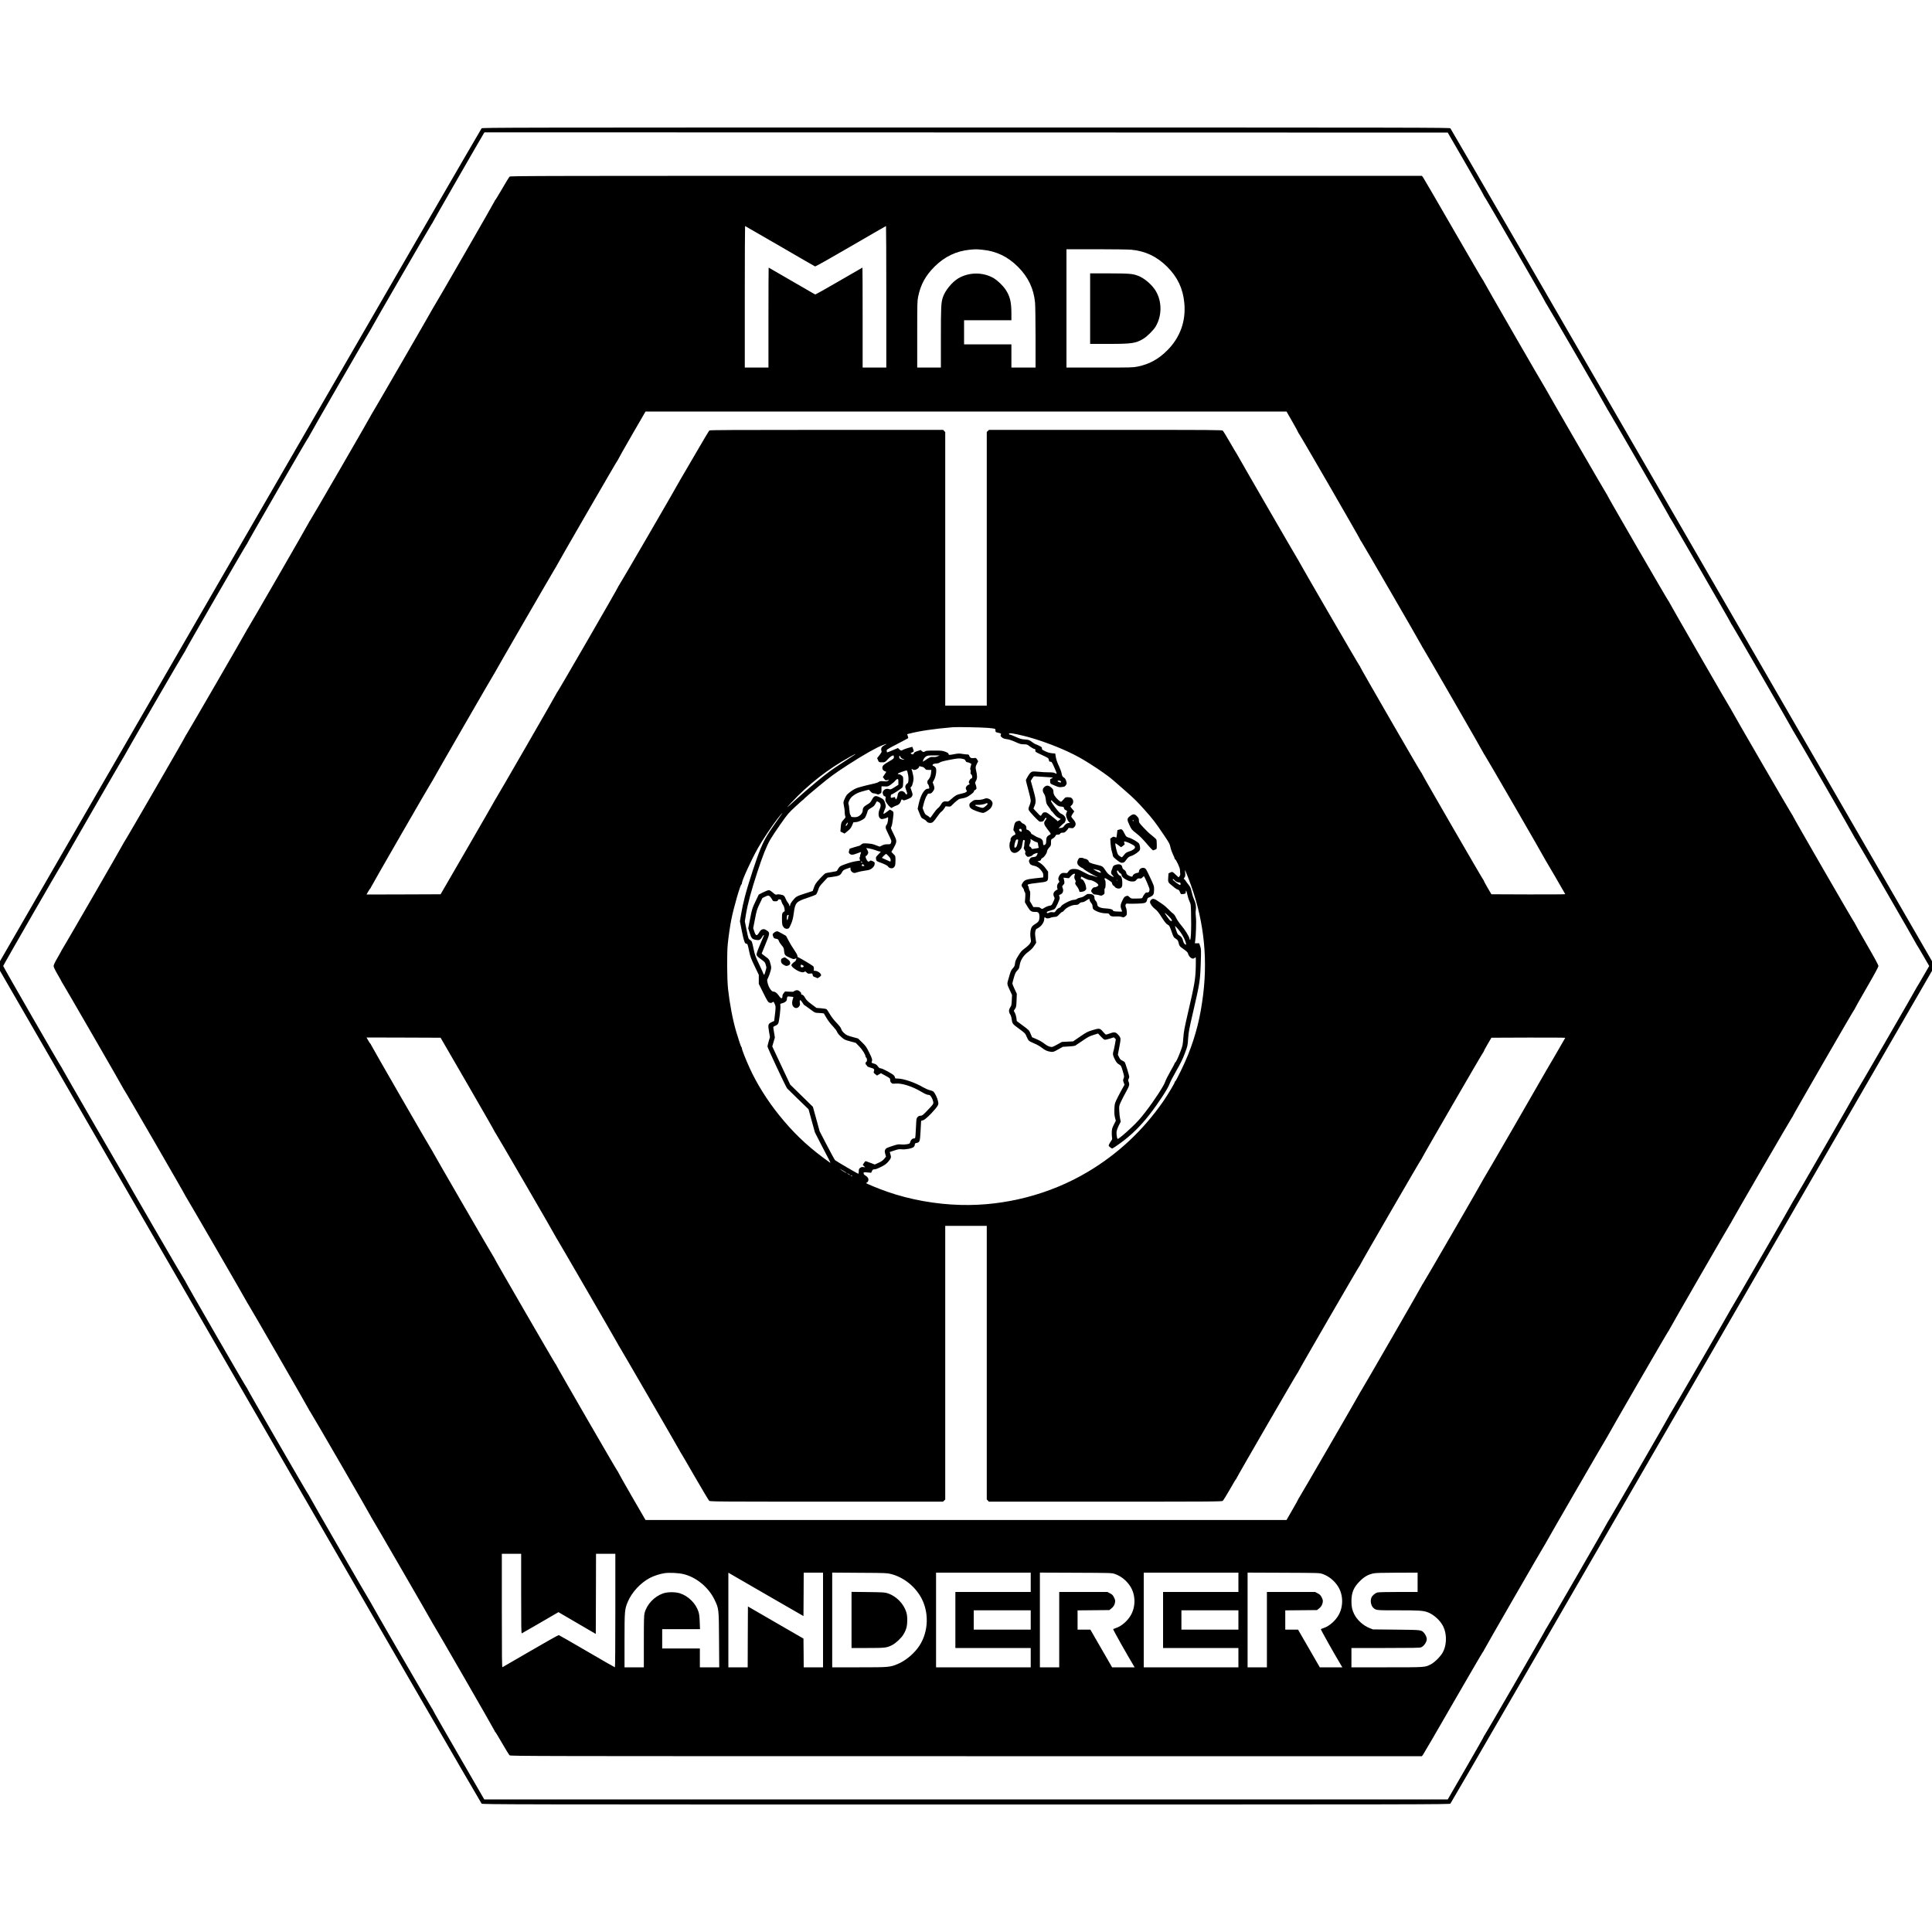 <?xml version="1.0" standalone="no"?>
<!DOCTYPE svg PUBLIC "-//W3C//DTD SVG 20010904//EN"
 "http://www.w3.org/TR/2001/REC-SVG-20010904/DTD/svg10.dtd">
<svg version="1.0" xmlns="http://www.w3.org/2000/svg"
 width="4000pt" height="4000pt" viewBox="0 0 4000 4000"
 preserveAspectRatio="xMidYMid meet">
<g transform="translate(0,4000) scale(0.1,-0.1)"
fill="#000000" stroke="none">
<path d="M9971 37343 c-11 -10 -2260 -3894 -4996 -8631 l-4975 -8612 0 -100 0
-100 4975 -8613 c2736 -4736 4985 -8620 4996 -8629 20 -17 512 -18 10029 -18
9517 0 10009 1 10029 18 11 9 2260 3893 4996 8630 l4975 8612 0 100 0 100
-4975 8612 c-2737 4737 -4985 8621 -4996 8631 -20 16 -512 17 -10029 17 -9517
0 -10009 -1 -10029 -17z m20376 -733 c205 -355 373 -650 373 -657 0 -6 4 -13
8 -15 12 -4 1272 -2187 1272 -2203 0 -7 4 -15 10 -17 8 -3 1256 -2154 1268
-2188 3 -8 8 -17 12 -20 10 -8 1265 -2182 1269 -2199 2 -9 7 -18 11 -21 12 -7
1262 -2171 1268 -2195 3 -11 11 -24 18 -30 12 -10 1237 -2127 1257 -2174 6
-14 15 -28 18 -31 12 -9 1269 -2190 1269 -2202 0 -6 6 -16 14 -22 13 -11 1251
-2150 1263 -2184 4 -9 10 -19 13 -22 4 -3 62 -101 129 -217 l123 -213 -123
-212 c-67 -117 -125 -215 -129 -218 -3 -3 -9 -13 -13 -23 -13 -34 -1250 -2172
-1263 -2183 -8 -6 -14 -16 -14 -22 0 -12 -1258 -2194 -1269 -2202 -4 -3 -11
-14 -15 -25 -8 -23 -1257 -2188 -1266 -2195 -4 -3 -9 -12 -12 -20 -10 -26
-1259 -2185 -1268 -2190 -4 -3 -9 -12 -11 -21 -6 -22 -1261 -2193 -1271 -2197
-4 -2 -8 -8 -8 -14 0 -13 -1248 -2175 -1266 -2193 -8 -7 -14 -18 -14 -23 0
-14 -1261 -2196 -1272 -2200 -4 -2 -8 -9 -8 -15 0 -7 -168 -302 -373 -657
l-373 -645 -9974 0 -9974 0 -532 920 c-293 506 -533 926 -533 934 -1 8 -7 19
-15 25 -13 11 -1250 2149 -1263 2183 -4 10 -10 20 -13 23 -12 8 -1270 2191
-1270 2202 0 6 -6 16 -13 22 -17 14 -1267 2179 -1267 2194 0 6 -4 12 -8 14
-12 4 -1272 2188 -1272 2204 0 7 -4 14 -9 16 -9 3 -1257 2155 -1269 2188 -3 8
-8 17 -12 20 -8 7 -1248 2155 -1263 2188 -6 15 -15 29 -18 32 -15 11 -1203
2076 -1203 2090 0 15 1189 2080 1203 2090 4 3 11 14 15 25 9 24 1257 2188
1266 2195 4 3 9 12 12 20 12 33 1260 2185 1269 2188 5 2 9 9 9 17 0 15 1260
2199 1272 2203 4 2 8 8 8 14 0 15 1250 2181 1267 2194 7 6 13 16 13 22 0 11
1258 2194 1270 2202 3 3 9 13 13 23 13 34 1250 2172 1263 2183 8 6 14 16 14
23 0 9 999 1747 1056 1839 l14 22 9972 -2 9972 -3 373 -645z"/>
<path d="M10551 36343 c-11 -10 -82 -124 -156 -253 -75 -129 -140 -236 -146
-238 -5 -2 -9 -10 -9 -17 0 -13 -1257 -2194 -1270 -2205 -4 -3 -9 -12 -12 -20
-8 -22 -1259 -2184 -1267 -2190 -3 -3 -12 -17 -18 -32 -23 -51 -1246 -2163
-1259 -2174 -8 -6 -14 -16 -14 -23 0 -11 -1257 -2191 -1269 -2201 -4 -3 -11
-16 -18 -30 -18 -42 -1253 -2174 -1262 -2180 -5 -3 -10 -12 -12 -21 -5 -22
-1261 -2193 -1271 -2197 -4 -2 -8 -8 -8 -14 0 -11 -1259 -2190 -1269 -2198 -4
-3 -11 -14 -15 -25 -4 -11 -43 -81 -87 -157 -53 -91 -79 -147 -79 -168 0 -21
26 -77 79 -168 44 -76 83 -146 87 -157 4 -11 11 -22 15 -25 10 -8 1269 -2187
1269 -2199 0 -5 4 -11 8 -13 10 -4 1266 -2175 1271 -2197 2 -9 7 -18 12 -21 8
-6 1244 -2138 1262 -2180 7 -14 14 -27 18 -30 12 -10 1269 -2190 1269 -2202 0
-6 6 -16 14 -22 13 -11 1237 -2123 1259 -2174 6 -15 15 -29 18 -32 8 -6 1259
-2168 1267 -2190 3 -8 8 -17 12 -20 13 -11 1270 -2192 1270 -2205 0 -7 4 -15
9 -17 6 -1 71 -109 146 -238 74 -129 145 -243 156 -252 20 -17 485 -18 9455
-18 l9433 0 24 32 c14 18 296 503 627 1078 332 575 609 1050 617 1056 7 6 13
16 13 22 0 11 1259 2193 1270 2202 4 3 9 12 12 21 8 22 1258 2183 1267 2189 3
3 12 18 19 33 23 52 1244 2162 1258 2173 8 6 14 16 14 23 0 11 1257 2191 1269
2201 4 3 11 16 17 30 24 53 1255 2175 1264 2178 6 2 10 10 10 17 0 15 1260
2198 1272 2203 4 2 8 8 8 14 0 6 110 201 245 434 175 303 245 432 245 454 0
22 -70 151 -245 454 -135 233 -245 428 -245 434 0 6 -4 12 -8 14 -12 5 -1272
2188 -1272 2203 0 7 -4 15 -10 17 -9 3 -1240 2125 -1264 2178 -6 14 -13 27
-17 30 -12 10 -1269 2190 -1269 2201 0 7 -6 17 -14 23 -15 12 -1259 2161
-1265 2185 -2 9 -7 18 -11 21 -9 5 -1258 2164 -1268 2189 -3 9 -8 18 -12 21
-12 9 -1270 2191 -1270 2202 0 6 -6 16 -13 22 -8 6 -285 481 -617 1056 -331
575 -614 1060 -627 1078 l-24 32 -9433 0 c-8970 0 -9435 -1 -9455 -17z m5595
-1438 c393 -229 721 -418 729 -421 9 -4 302 161 739 415 398 232 726 421 730
421 3 0 6 -659 6 -1465 l0 -1465 -245 0 -245 0 0 1035 c0 569 -2 1035 -4 1035
-2 0 -221 -126 -486 -281 -265 -154 -487 -278 -493 -276 -7 3 -225 129 -486
281 -261 152 -475 276 -477 276 -2 0 -4 -466 -4 -1035 l0 -1035 -245 0 -245 0
0 1465 c0 806 3 1465 6 1465 3 0 327 -187 720 -415z m4186 -75 c294 -28 530
-141 744 -354 213 -214 326 -450 354 -744 5 -59 10 -385 10 -724 l0 -618 -250
0 -250 0 0 240 0 240 -490 0 -490 0 0 250 0 250 490 0 490 0 0 148 c-1 233
-30 350 -121 487 -57 84 -161 184 -243 234 -218 130 -512 130 -734 -1 -131
-77 -274 -252 -321 -393 -37 -113 -41 -196 -41 -836 l0 -619 -245 0 -245 0 0
686 c0 650 1 691 20 785 51 248 152 432 339 619 208 207 449 323 731 350 113
11 136 11 252 0z m3090 0 c294 -28 530 -141 744 -354 215 -215 326 -450 354
-749 36 -374 -86 -712 -350 -978 -187 -187 -371 -288 -619 -339 -94 -19 -135
-20 -785 -20 l-686 0 0 1225 0 1225 618 0 c339 0 665 -5 724 -10z m3336 -3563
c67 -116 122 -217 122 -224 0 -6 4 -13 9 -15 12 -4 1271 -2183 1271 -2199 0
-6 6 -17 14 -23 13 -11 1237 -2125 1260 -2176 6 -14 13 -27 17 -30 12 -9 1269
-2190 1269 -2202 0 -6 6 -16 14 -22 13 -11 1251 -2150 1263 -2184 4 -9 10 -19
13 -22 5 -4 338 -576 397 -683 2 -4 -341 -6 -762 -5 l-767 3 -79 135 c-43 74
-79 140 -79 147 0 6 -4 13 -8 15 -11 4 -1272 2185 -1272 2199 0 7 -6 17 -14
23 -18 15 -1266 2175 -1266 2191 0 8 -4 15 -9 17 -10 3 -1242 2127 -1265 2178
-6 14 -14 27 -17 30 -8 6 -1258 2167 -1266 2189 -4 9 -10 18 -13 21 -4 3 -62
102 -130 220 -68 118 -132 223 -143 233 -18 16 -148 17 -2430 17 l-2411 0 -23
-22 -23 -21 0 -2834 0 -2833 -430 0 -430 0 0 2832 0 2832 -22 23 -21 23 -2412
0 c-1913 0 -2415 -3 -2428 -12 -9 -7 -146 -236 -303 -508 -157 -272 -289 -497
-292 -500 -4 -3 -14 -21 -23 -40 -32 -67 -1250 -2165 -1259 -2168 -6 -2 -10
-10 -10 -17 0 -17 -1248 -2176 -1266 -2191 -8 -6 -14 -16 -14 -23 0 -11 -1257
-2190 -1269 -2201 -3 -3 -14 -21 -23 -40 -9 -19 -262 -458 -561 -975 l-545
-940 -767 -3 -767 -2 33 57 c17 32 38 63 45 69 8 6 14 16 14 23 0 12 1257
2193 1269 2201 4 3 11 14 15 25 8 23 1257 2188 1266 2195 4 3 9 12 12 20 10
26 1259 2184 1267 2190 5 3 10 12 12 21 6 22 1261 2193 1271 2197 4 2 8 8 8
14 0 6 127 231 282 499 l283 489 6635 0 6636 0 122 -213z m-6308 -6337 c162
-15 160 -14 160 -54 0 -33 2 -34 53 -46 67 -16 68 -17 57 -44 -7 -19 -4 -28
13 -44 33 -30 57 -39 120 -47 37 -4 100 -25 168 -56 95 -43 117 -49 176 -49
65 -1 71 -3 126 -45 33 -24 72 -47 89 -50 25 -6 28 -10 24 -33 -5 -26 0 -30
133 -92 137 -64 139 -66 146 -102 6 -33 10 -38 33 -38 25 0 32 -10 81 -120 30
-66 51 -124 47 -127 -4 -4 -20 1 -35 10 -22 13 -53 17 -133 17 -56 0 -151 5
-210 12 -138 15 -151 9 -212 -86 -25 -41 -46 -81 -46 -91 0 -9 23 -98 50 -198
28 -99 50 -200 50 -224 0 -24 -11 -68 -25 -100 -18 -40 -24 -66 -19 -86 4 -19
46 -70 114 -141 107 -110 109 -112 149 -108 35 4 44 9 63 43 22 40 32 47 43
29 4 -6 -5 -24 -19 -41 -44 -51 -36 -88 37 -182 86 -112 83 -103 39 -126 -46
-24 -62 -55 -62 -125 0 -40 -5 -57 -19 -70 -29 -26 -45 -15 -46 31 -1 59 -26
90 -86 107 -28 9 -69 29 -92 46 -22 16 -47 30 -54 30 -7 0 -13 6 -13 14 0 21
-58 76 -81 76 -15 0 -19 7 -19 38 0 29 -7 45 -28 65 -15 15 -35 27 -43 27 -7
0 -25 14 -39 31 -25 30 -27 30 -68 20 -51 -14 -65 -35 -82 -125 -11 -60 -11
-71 2 -80 8 -6 19 -25 25 -42 11 -30 10 -32 -28 -48 -41 -19 -74 -66 -66 -95
2 -10 -2 -26 -9 -36 -8 -11 -14 -44 -14 -77 0 -153 106 -206 208 -105 40 41
45 50 58 128 8 46 17 85 19 87 2 3 12 2 21 -2 12 -5 14 -12 8 -34 -4 -15 -7
-42 -7 -61 1 -19 -3 -43 -8 -53 -7 -13 -3 -27 14 -55 18 -29 22 -42 14 -54
-16 -25 27 -89 59 -89 31 0 94 26 94 38 0 11 72 42 95 42 13 0 12 -6 -4 -39
-19 -36 -24 -39 -75 -45 -49 -7 -58 -11 -76 -42 -19 -29 -20 -39 -10 -68 13
-42 41 -61 100 -71 58 -10 107 -43 153 -105 29 -39 37 -58 37 -93 l0 -43 -167
-18 c-185 -20 -224 -34 -263 -99 -26 -42 -25 -59 5 -95 14 -17 25 -38 25 -49
0 -10 7 -29 16 -42 14 -19 15 -39 10 -117 l-7 -94 50 -84 c62 -102 81 -116
159 -116 54 0 61 -3 78 -27 22 -34 20 -125 -3 -164 -9 -15 -34 -38 -55 -50
-74 -45 -87 -60 -103 -111 -17 -60 -19 -133 -5 -208 9 -50 8 -56 -17 -96 -16
-23 -62 -67 -105 -98 -66 -49 -84 -69 -136 -154 -49 -79 -61 -108 -67 -157 -6
-51 -13 -67 -45 -101 -28 -31 -44 -62 -60 -115 -12 -41 -30 -102 -40 -137 -21
-73 -20 -81 40 -210 l43 -92 -5 -109 c-5 -96 -8 -113 -32 -147 -33 -49 -34
-98 -2 -144 13 -20 26 -59 30 -90 14 -105 16 -108 154 -209 126 -93 129 -96
156 -162 15 -37 37 -76 49 -86 12 -11 62 -37 111 -57 52 -21 116 -57 155 -88
70 -55 117 -76 193 -85 43 -5 55 -1 145 49 l98 55 118 7 c65 3 127 11 137 16
10 6 78 51 150 101 113 78 146 96 228 121 l96 30 56 -60 c30 -33 65 -64 78
-67 15 -4 56 4 108 21 l85 27 21 -20 20 -21 -22 -123 c-13 -68 -26 -126 -29
-129 -3 -3 -7 -22 -8 -43 -2 -28 8 -60 37 -117 32 -64 47 -83 86 -106 46 -29
47 -30 80 -142 31 -108 32 -114 17 -150 -14 -33 -14 -41 2 -84 l17 -47 -61
-108 c-33 -59 -79 -148 -103 -198 -40 -86 -42 -95 -46 -200 -3 -81 1 -127 13
-175 l17 -64 -41 -81 c-35 -70 -41 -90 -43 -155 -1 -41 1 -91 5 -110 7 -29 4
-41 -17 -70 -14 -19 -33 -50 -42 -69 -15 -33 -15 -34 18 -62 18 -15 38 -28 45
-29 6 0 79 48 162 108 226 162 427 359 615 602 188 243 380 538 411 631 13 38
77 162 143 276 90 158 132 244 174 358 55 147 57 153 67 304 10 138 21 197
102 545 138 594 147 654 159 1006 9 285 9 297 -11 358 l-21 62 -45 0 -46 0 7
38 c16 96 27 418 16 501 -7 56 -8 109 -2 151 11 73 -4 153 -39 223 -12 23 -33
88 -45 145 -21 91 -29 109 -69 158 -25 31 -53 69 -62 85 -10 16 -23 29 -30 29
-9 0 -7 9 8 29 19 26 21 39 17 96 -3 36 -4 65 -2 63 2 -2 32 -78 67 -168 305
-778 408 -1584 308 -2405 -58 -474 -149 -838 -314 -1255 -70 -176 -251 -550
-267 -550 -5 0 -10 -8 -10 -18 0 -20 -146 -263 -235 -392 -420 -605 -938
-1089 -1563 -1462 -781 -465 -1714 -708 -2627 -685 -518 13 -1053 109 -1518
271 -193 67 -463 179 -446 184 30 9 49 36 49 68 0 35 -21 61 -72 92 -18 11
-28 25 -28 40 0 24 0 25 78 18 l78 -7 17 35 c14 31 21 36 52 36 22 0 72 18
134 50 79 39 109 61 148 105 62 72 68 91 49 154 l-15 50 94 31 c80 27 102 30
152 25 76 -9 219 18 251 48 12 12 22 32 22 48 0 24 5 29 34 35 68 12 73 27 85
239 6 105 11 198 11 208 0 9 7 17 15 17 38 0 99 47 195 147 56 59 113 127 127
151 24 41 25 46 13 105 -12 63 -64 170 -97 199 -10 8 -43 21 -73 27 -30 7 -88
32 -130 56 -177 104 -415 185 -540 185 -43 0 -50 3 -50 19 0 11 -10 31 -22 45
-33 36 -237 146 -273 147 -23 0 -37 10 -60 42 -25 34 -41 45 -83 57 -40 11
-51 18 -46 30 20 46 14 70 -50 198 -59 119 -74 139 -148 211 l-83 80 -117 32
c-102 28 -123 37 -167 76 -35 31 -54 57 -63 86 -9 30 -37 67 -99 132 -54 56
-106 123 -139 180 -29 49 -59 95 -68 101 -9 6 -59 15 -111 19 l-96 7 -101 75
c-81 60 -108 87 -135 134 -24 42 -41 60 -60 64 -20 5 -26 11 -22 24 3 13 -7
27 -31 46 -30 23 -43 27 -73 22 -20 -4 -40 -13 -45 -20 -6 -12 -26 -13 -96 -9
l-88 5 -27 -32 c-15 -18 -27 -43 -27 -56 0 -71 -26 -71 -75 1 -39 57 -77 84
-117 84 -35 1 -93 87 -113 170 -17 68 -17 68 8 116 14 27 35 84 47 128 21 76
21 81 6 145 -26 103 -32 113 -111 169 -41 30 -75 57 -75 60 0 3 36 93 81 200
93 224 94 236 14 284 -38 23 -49 25 -79 17 -28 -8 -42 -22 -68 -64 -48 -80
-69 -76 -100 16 l-24 72 37 190 c34 176 41 199 95 312 l59 123 58 28 c54 26
60 27 85 13 15 -8 38 -36 52 -62 24 -46 26 -47 72 -47 38 0 48 4 53 20 4 14
15 20 34 20 25 0 30 -5 41 -46 7 -26 23 -58 35 -73 23 -27 42 -131 25 -131 -5
0 -18 -10 -30 -22 -18 -19 -20 -35 -20 -136 0 -115 6 -138 43 -179 23 -26 74
-31 99 -10 8 6 31 50 50 97 27 66 39 115 53 220 28 211 49 234 280 310 88 29
169 61 181 71 11 11 31 52 44 93 20 66 31 83 109 165 l86 92 105 15 c130 18
158 31 190 91 22 41 33 50 85 70 91 35 97 36 94 21 -7 -36 13 -75 46 -91 32
-15 38 -15 90 3 31 11 103 26 161 34 91 13 109 19 145 47 42 33 59 63 59 105
0 20 -9 29 -42 44 -37 17 -45 17 -59 4 -25 -23 -43 -16 -66 26 -25 43 -30 80
-10 80 7 0 21 15 30 33 17 32 17 37 2 73 -9 21 -21 42 -28 47 -27 20 110 -6
182 -33 42 -17 87 -30 101 -30 22 0 19 -5 -33 -58 -53 -54 -56 -59 -50 -94 7
-44 12 -49 78 -72 103 -37 163 -68 175 -91 14 -27 70 -41 98 -26 41 22 52 56
52 154 0 80 -3 96 -20 113 -72 70 -70 67 -55 84 7 8 33 53 56 99 51 103 50
114 -26 267 -54 108 -56 114 -40 137 9 14 22 74 30 143 21 167 21 165 -23 191
l-38 21 -59 -44 c-32 -24 -63 -44 -68 -44 -12 0 -4 33 24 97 21 49 22 56 10
105 -21 82 -37 102 -112 138 -94 46 -122 38 -167 -48 -29 -54 -42 -67 -101
-101 -68 -40 -88 -66 -89 -116 -1 -45 -32 -93 -76 -119 -38 -22 -56 -26 -106
-24 -48 2 -60 5 -60 19 0 9 -6 22 -14 28 -9 7 -16 46 -21 109 -4 53 -12 106
-17 116 -8 14 -4 32 17 77 22 45 41 67 90 103 61 44 111 65 252 101 l62 15 34
-36 c25 -28 43 -38 68 -39 19 -1 47 -8 62 -15 25 -12 33 -12 63 5 34 18 34 19
34 87 l0 68 68 -2 c65 -3 69 -1 127 39 33 24 73 58 88 78 15 19 37 35 47 35
18 0 20 -7 20 -59 l0 -59 -80 -51 c-73 -46 -82 -49 -110 -40 -45 16 -93 4
-119 -31 -19 -27 -20 -35 -11 -70 8 -29 17 -41 35 -46 22 -6 24 -9 18 -50 -5
-39 -2 -50 30 -98 20 -29 49 -63 64 -74 l29 -21 41 23 c22 13 51 26 65 29 41
11 77 46 89 88 13 43 17 45 44 26 16 -12 29 -10 96 17 64 25 80 37 93 63 14
30 14 37 -9 104 l-25 73 20 21 c12 13 26 51 35 96 13 69 12 82 -5 162 -11 48
-22 92 -25 97 -4 6 -2 10 4 10 5 0 13 -4 16 -10 3 -5 21 -10 40 -10 37 0 95
41 95 67 0 10 5 13 18 8 9 -4 31 -9 48 -12 19 -3 40 -17 53 -34 19 -26 27 -29
78 -29 l56 0 -7 -66 c-5 -46 -15 -78 -34 -107 -15 -23 -30 -43 -34 -45 -11 -5
-10 -72 0 -72 9 0 32 -59 32 -83 0 -13 -9 -17 -33 -17 -69 0 -146 -131 -187
-316 l-21 -99 38 -95 c36 -91 40 -96 84 -117 25 -12 53 -33 62 -47 21 -31 75
-43 116 -26 19 8 51 44 95 108 36 54 79 106 96 117 17 11 44 41 59 66 l29 46
51 -5 c50 -4 52 -3 93 40 53 55 131 118 147 118 7 0 43 7 81 16 55 12 86 27
144 70 48 35 73 60 70 68 -3 8 7 22 26 32 29 18 30 22 24 59 -3 22 -12 51 -19
64 -10 20 -9 30 13 68 26 48 27 100 2 208 -16 68 -15 79 15 141 l27 54 -23 36
c-21 34 -23 36 -65 29 -53 -8 -82 6 -96 46 -8 24 -15 29 -44 29 -18 0 -65 5
-104 12 -59 10 -83 9 -158 -5 -113 -22 -120 -21 -124 4 -2 16 -19 27 -67 45
-58 22 -79 24 -230 24 -132 0 -171 -3 -187 -15 -26 -20 -44 -19 -70 6 l-23 21
-66 -22 c-50 -17 -69 -28 -75 -46 -11 -27 -28 -30 -54 -11 -17 13 -16 14 13
27 43 17 45 24 26 74 l-17 44 -85 -23 c-46 -13 -95 -31 -108 -39 -33 -22 -44
-20 -77 11 l-27 26 -112 -47 c-61 -26 -113 -46 -114 -44 -2 2 -5 16 -7 32 -3
27 3 31 212 139 118 62 220 115 227 120 9 6 9 17 -2 47 l-14 40 37 9 c217 57
513 101 912 135 83 7 604 -3 720 -14z m745 -165 c272 -66 646 -201 923 -331
168 -79 277 -139 440 -242 210 -133 404 -270 487 -344 22 -20 135 -119 252
-220 168 -146 250 -226 396 -390 182 -204 216 -248 419 -548 94 -140 106 -162
121 -233 9 -42 33 -109 52 -147 19 -38 35 -76 35 -85 0 -8 4 -15 9 -15 17 0
101 -177 100 -212 0 -18 2 -51 5 -73 5 -31 2 -45 -13 -65 l-20 -25 -43 40
c-88 83 -83 80 -127 61 l-38 -18 -6 -79 c-8 -94 -1 -112 56 -156 23 -18 58
-46 77 -63 19 -17 48 -34 64 -38 22 -6 33 -18 46 -52 16 -40 21 -45 47 -42 64
6 73 11 73 42 0 57 16 30 34 -57 10 -49 30 -110 44 -138 24 -46 27 -62 31
-210 11 -393 -6 -685 -33 -554 -9 47 -98 188 -174 276 -37 43 -82 110 -101
149 -21 44 -44 77 -61 87 -15 9 -56 47 -92 85 -36 38 -96 90 -134 115 -38 25
-89 59 -113 76 -24 17 -57 31 -73 31 -35 0 -68 -32 -68 -66 0 -36 51 -106 109
-148 37 -27 70 -69 132 -167 65 -101 92 -135 123 -152 37 -21 41 -29 81 -142
40 -115 44 -121 88 -150 39 -26 47 -37 57 -80 18 -73 22 -78 109 -139 56 -39
81 -64 86 -83 19 -79 95 -135 134 -99 10 9 21 16 26 16 4 0 5 -93 2 -207 -8
-251 -24 -349 -156 -918 -79 -341 -92 -410 -102 -545 -11 -148 -14 -161 -61
-285 -52 -136 -95 -225 -110 -225 -4 0 -8 -6 -8 -14 0 -8 -40 -84 -90 -170
-49 -86 -97 -182 -107 -214 -25 -80 -221 -381 -399 -612 -115 -150 -178 -220
-298 -333 -133 -127 -266 -237 -285 -237 -13 0 -29 97 -24 145 3 30 21 82 46
132 l41 81 -13 59 c-8 32 -16 105 -18 163 -5 105 -4 105 35 190 21 47 69 138
105 204 70 124 77 152 53 210 -11 27 -11 36 0 57 7 13 13 32 14 41 0 31 -80
291 -95 308 -9 10 -33 25 -54 34 -28 13 -44 30 -62 68 l-25 51 28 146 c37 195
37 200 -14 260 -56 64 -82 70 -174 37 -39 -14 -78 -26 -85 -26 -8 0 -34 25
-59 55 -66 79 -78 81 -218 38 -108 -33 -128 -44 -261 -135 l-144 -99 -116 -5
-116 -6 -99 -55 c-97 -53 -99 -54 -147 -44 -34 8 -70 27 -116 63 -40 32 -105
69 -161 93 l-94 40 -31 73 c-30 72 -31 73 -158 167 l-128 95 -7 61 c-4 34 -18
82 -31 107 l-24 45 26 39 c24 36 27 50 32 176 l5 137 -46 98 c-25 54 -46 105
-46 114 0 8 14 63 31 122 26 89 37 112 70 147 35 35 41 49 50 110 16 107 81
208 181 279 55 41 87 73 119 121 l42 65 -11 77 c-7 42 -12 93 -12 113 0 43 18
99 32 99 6 0 32 16 60 36 56 41 98 114 98 169 0 33 12 46 24 26 12 -18 67 -21
99 -4 18 9 56 17 86 19 51 2 57 5 101 53 26 28 54 51 63 51 9 0 28 16 43 36
42 54 154 108 227 109 49 1 61 5 83 28 17 19 35 27 58 27 22 0 51 12 85 35 60
42 71 43 71 10 0 -13 14 -40 30 -58 22 -26 30 -45 30 -73 1 -49 13 -65 75 -96
60 -30 137 -48 209 -48 45 0 54 -3 65 -24 20 -36 51 -45 132 -40 49 3 90 0
119 -9 43 -14 46 -13 77 11 31 23 33 29 33 83 0 34 -7 73 -17 94 -23 48 -9 92
27 87 36 -5 203 -3 292 4 85 6 106 20 117 75 3 18 13 35 21 39 8 4 32 16 54
26 56 28 69 52 70 142 1 77 1 78 -84 258 -80 171 -87 183 -119 192 -55 17
-111 -21 -111 -76 0 -15 -9 -21 -42 -26 -44 -7 -88 -39 -88 -63 0 -21 -39 -15
-87 12 -30 18 -43 33 -43 48 0 26 -26 60 -56 76 -13 6 -24 24 -28 46 -10 52
-53 72 -120 55 -58 -15 -72 -27 -82 -66 -4 -16 -10 -33 -14 -39 -4 -5 -10 -26
-14 -45 -5 -30 -1 -40 25 -68 17 -18 29 -35 26 -38 -3 -3 -31 9 -62 27 -46 26
-67 47 -108 110 -57 85 -59 87 -187 117 -112 26 -160 48 -160 70 0 20 -48 52
-78 52 -12 0 -24 5 -27 10 -3 6 -26 10 -50 10 -42 0 -46 -2 -65 -40 -29 -58
-20 -98 33 -138 22 -18 46 -32 52 -32 6 0 22 -11 35 -25 24 -26 250 -155 271
-155 7 0 10 -3 6 -6 -3 -3 -31 3 -62 15 -31 12 -67 21 -80 21 -13 0 -75 28
-137 62 -96 52 -122 62 -176 66 -76 5 -113 -8 -144 -54 -22 -32 -25 -34 -66
-28 -57 8 -92 -8 -119 -56 -26 -45 -29 -78 -9 -106 13 -17 12 -22 -12 -47 -27
-28 -35 -83 -18 -119 6 -13 4 -18 -6 -18 -7 0 -28 -13 -46 -29 -36 -34 -42
-73 -17 -121 14 -26 13 -33 -16 -97 -35 -77 -38 -80 -94 -88 -22 -4 -61 -20
-86 -36 -54 -34 -54 -34 -86 -9 -19 15 -41 20 -87 20 l-62 0 -36 63 -37 62 6
97 c5 80 3 101 -11 122 -9 14 -16 37 -16 52 0 15 -7 35 -15 44 -27 30 2 39
190 60 225 26 225 25 225 148 l0 85 -52 70 c-34 46 -73 83 -111 108 l-58 38
34 6 c26 5 37 13 41 30 3 13 15 26 25 30 33 10 93 92 98 135 4 27 18 52 44 81
37 40 39 46 39 105 0 63 0 63 39 85 22 12 45 35 52 51 10 24 17 28 50 28 28 0
41 5 49 20 8 15 21 20 52 20 35 0 46 6 80 42 21 23 38 46 38 51 0 6 20 7 48 3
44 -6 50 -4 76 23 41 43 33 95 -23 156 -23 25 -41 52 -41 60 0 9 14 37 31 61
l31 45 -43 51 c-42 50 -42 51 -22 67 48 39 57 104 20 147 -20 22 -31 26 -81
28 -57 1 -58 1 -98 -46 -22 -27 -45 -48 -51 -48 -20 0 -100 74 -128 119 -20
31 -29 58 -29 88 0 34 -6 49 -27 71 -66 66 -113 73 -165 24 -37 -34 -37 -84
-3 -135 19 -27 29 -60 37 -122 10 -80 14 -90 59 -150 27 -35 49 -69 49 -75 0
-5 4 -10 8 -10 5 0 30 -27 55 -60 30 -38 63 -68 93 -83 l47 -24 -33 -23 -32
-23 -21 22 c-12 11 -65 54 -117 94 -86 67 -99 73 -131 69 -30 -3 -41 -11 -55
-38 -10 -19 -23 -34 -29 -34 -10 0 -44 34 -120 117 l-29 33 24 57 c34 81 29
136 -30 343 l-49 175 31 48 c31 48 32 49 72 43 23 -3 110 -8 194 -12 84 -4
155 -10 157 -14 3 -5 -9 -13 -26 -19 -28 -10 -30 -13 -27 -57 3 -52 -2 -48
109 -94 67 -28 84 -31 131 -25 63 8 67 10 90 47 16 24 16 31 2 77 -11 39 -23
57 -49 74 -29 19 -35 30 -44 79 -5 32 -29 97 -51 145 -46 97 -65 154 -75 225
l-7 47 -67 6 c-46 4 -89 16 -140 41 -65 31 -73 38 -69 59 4 20 -3 27 -55 54
-33 17 -65 31 -72 31 -7 0 -41 21 -76 46 -60 45 -67 47 -148 54 -73 5 -102 13
-189 53 -56 26 -111 47 -122 47 -12 0 -20 7 -20 16 0 25 77 14 305 -41z
m-2882 -193 c-60 -30 -81 -69 -64 -115 9 -23 4 -33 -39 -90 l-50 -64 18 -41
c16 -38 20 -42 57 -44 81 -4 88 -1 145 61 47 52 90 81 118 81 4 0 8 -15 9 -33
1 -31 -3 -35 -109 -97 -83 -48 -114 -72 -123 -94 -18 -43 -1 -84 41 -102 l34
-14 -36 -55 -36 -54 28 -36 c28 -37 33 -38 91 -19 13 4 11 0 -7 -16 -22 -19
-33 -20 -98 -15 -63 5 -76 3 -102 -15 -15 -11 -50 -24 -77 -29 -81 -16 -294
-70 -363 -93 -42 -14 -92 -42 -144 -81 -71 -54 -82 -67 -113 -135 -29 -61 -34
-82 -28 -111 17 -87 24 -140 24 -189 1 -29 6 -62 12 -73 9 -17 4 -27 -29 -63
-54 -59 -58 -69 -66 -167 l-6 -85 43 -21 43 -21 65 53 c52 43 69 65 91 117
l27 63 58 5 c54 5 139 46 178 85 12 11 51 106 60 146 5 18 25 36 71 62 52 31
69 47 89 87 14 28 28 50 31 50 3 0 18 -7 34 -15 47 -24 55 -73 24 -143 -35
-79 -31 -166 8 -195 25 -19 31 -19 83 -7 31 7 58 17 61 22 3 4 10 8 15 8 18 0
-2 -133 -22 -153 -18 -17 -24 -41 -20 -77 1 -8 24 -60 51 -115 69 -141 71
-148 57 -184 -11 -30 -13 -31 -75 -31 -47 0 -75 -6 -111 -25 l-49 -24 -78 30
c-61 24 -101 32 -174 36 -92 5 -96 5 -127 -21 -17 -14 -34 -26 -38 -26 -4 0
-52 -14 -106 -30 l-98 -31 -11 -40 c-10 -35 -9 -44 5 -59 31 -35 70 -34 156 0
44 18 82 30 85 27 3 -2 -1 -21 -10 -40 -8 -19 -12 -38 -9 -41 3 -3 1 -12 -5
-19 -8 -9 -9 -24 -3 -44 l9 -31 -51 -7 c-80 -10 -163 -32 -271 -72 -91 -34
-101 -40 -127 -81 -16 -25 -30 -48 -31 -53 -2 -5 -50 -15 -108 -24 -58 -8
-116 -20 -130 -26 -14 -6 -67 -57 -118 -113 -80 -88 -96 -111 -119 -177 l-27
-76 -166 -54 c-176 -57 -180 -60 -262 -162 -21 -27 -38 -60 -38 -73 0 -13 -4
-24 -10 -24 -5 0 -10 9 -10 20 0 10 -13 34 -28 52 -16 18 -36 54 -45 79 -10
26 -26 54 -36 63 -24 22 -127 39 -152 25 -16 -8 -29 -1 -78 41 -38 33 -66 50
-84 50 -15 0 -68 -20 -118 -45 l-90 -46 -69 -145 c-67 -141 -70 -152 -109
-350 l-40 -204 31 -97 c34 -110 49 -126 126 -142 67 -13 94 -2 127 56 14 23
30 43 36 43 6 0 8 -3 6 -7 -3 -5 -39 -91 -82 -192 -59 -141 -75 -190 -70 -212
5 -21 28 -44 91 -89 73 -53 85 -66 94 -103 6 -23 13 -48 16 -56 2 -8 0 -28 -5
-45 -6 -17 -15 -50 -21 -73 -6 -24 -15 -43 -20 -43 -6 0 -10 4 -10 9 0 5 -40
94 -89 198 -80 167 -93 202 -117 318 -34 163 -36 171 -76 195 -32 19 -33 22
-70 202 l-37 183 24 149 c35 212 110 491 235 871 112 342 186 529 269 675 27
47 120 188 208 313 154 219 166 233 311 367 83 77 154 140 157 140 4 0 18 14
32 31 14 16 150 132 302 257 245 202 312 251 601 439 313 203 589 359 725 410
80 29 92 28 28 -5z m-608 -191 c-6 -4 -127 -84 -270 -177 -215 -139 -305 -205
-520 -382 -143 -118 -334 -282 -425 -366 -221 -202 -232 -210 -113 -81 350
379 762 702 1218 954 107 60 129 70 110 52z m1705 -41 c-31 -12 -59 -16 -90
-13 -49 6 -75 -5 -162 -65 -26 -17 -49 -32 -51 -32 -3 0 2 18 11 41 9 25 30
50 51 65 33 22 45 24 161 23 l125 0 -45 -19z m-770 -3 c0 -18 28 -42 65 -55
42 -15 3 -15 -45 -1 -31 9 -39 17 -42 40 -3 20 0 29 9 29 7 0 13 -6 13 -13z
m1289 -48 c40 -8 51 -15 61 -40 7 -16 20 -29 30 -29 24 0 90 -28 90 -39 0 -4
-7 -30 -15 -56 -10 -35 -11 -53 -3 -62 6 -7 8 -27 4 -46 -5 -26 -2 -38 14 -52
29 -26 25 -85 -6 -85 -7 0 -22 -17 -33 -37 -16 -34 -17 -40 -4 -59 13 -20 12
-22 -16 -32 -17 -6 -37 -24 -46 -41 -14 -28 -14 -34 1 -63 16 -30 15 -32 -7
-49 -12 -9 -59 -24 -103 -33 -86 -17 -116 -34 -207 -115 -52 -46 -58 -49 -97
-44 -52 7 -84 -12 -112 -67 -11 -21 -38 -54 -60 -71 -23 -18 -66 -70 -97 -116
-30 -46 -59 -83 -63 -83 -4 0 -13 7 -21 16 -7 8 -29 24 -50 34 -30 16 -41 30
-62 84 l-25 64 19 79 c16 70 54 170 70 183 3 3 8 13 12 23 4 12 17 17 41 17
28 0 41 7 65 37 41 50 46 80 21 142 l-20 53 28 51 c39 69 59 204 37 246 -8 16
-28 34 -44 41 -25 10 -28 15 -19 30 8 13 28 19 69 22 38 3 65 11 79 23 14 12
73 29 188 51 190 36 212 38 281 23z m-1145 -256 c3 -10 11 -47 19 -83 14 -73
5 -170 -17 -170 -7 0 -21 -15 -31 -33 -18 -33 -17 -35 8 -110 23 -68 24 -76 9
-82 -9 -3 -18 -1 -20 5 -10 28 -49 60 -78 62 -45 3 -81 -29 -88 -78 -6 -45
-25 -94 -37 -94 -4 0 -10 12 -13 26 -5 18 -12 24 -24 20 -70 -21 -72 -21 -70
18 1 20 6 36 12 36 22 0 220 130 233 152 7 14 12 61 13 120 0 95 0 96 -31 122
-17 14 -41 26 -54 26 -52 0 -31 20 52 48 105 36 110 37 117 15z m3174 -205
c28 -28 3 -37 -42 -17 -14 7 -23 16 -20 20 8 13 48 11 62 -3z m-176 -407 c2
-5 31 -32 66 -61 55 -46 70 -54 120 -59 52 -5 57 -8 60 -32 2 -18 13 -31 37
-42 33 -16 34 -17 20 -44 -8 -15 -15 -37 -15 -48 0 -40 31 -120 57 -147 l27
-28 -33 0 c-32 0 -66 -26 -101 -76 -10 -14 -30 -23 -60 -26 l-45 -5 54 53 c30
30 58 54 63 54 5 0 16 16 24 36 25 60 -8 122 -81 154 -31 13 -60 43 -128 132
-79 104 -102 148 -78 148 5 0 11 -4 13 -9z m-5600 -278 c-304 -432 -339 -488
-436 -716 -78 -183 -256 -728 -324 -992 -28 -104 -62 -262 -76 -350 l-27 -159
42 -211 c42 -209 59 -255 95 -255 20 0 25 -14 54 -154 25 -116 38 -152 114
-310 l86 -179 0 -93 0 -94 94 -189 c85 -170 98 -190 127 -200 26 -9 37 -8 55
4 13 8 25 15 28 15 3 0 15 -21 26 -47 23 -51 23 -69 -1 -264 l-11 -87 -50 -23
c-76 -36 -81 -53 -57 -194 l20 -117 -26 -87 c-14 -47 -25 -96 -25 -108 0 -26
381 -840 407 -868 10 -11 114 -113 231 -226 l212 -205 66 -240 66 -239 120
-235 c66 -129 141 -273 166 -319 25 -46 39 -81 31 -76 -8 5 -72 52 -144 105
-357 266 -634 533 -919 888 -247 308 -460 650 -605 969 -83 182 -161 381 -161
409 0 13 -4 24 -9 24 -8 0 -61 158 -110 325 -71 242 -135 581 -167 875 -23
206 -26 749 -6 940 17 164 47 370 73 500 47 243 188 730 210 730 5 0 9 11 9
24 0 57 195 484 335 732 95 168 285 452 405 607 51 64 94 117 97 117 2 0 -4
-12 -15 -27z m1364 -205 c-14 -32 -36 -50 -36 -28 0 15 30 60 41 60 4 0 2 -14
-5 -32z m3606 -128 c5 -32 -2 -36 -33 -20 -28 16 -25 50 5 50 19 0 25 -6 28
-30z m231 -209 c23 -16 56 -32 74 -36 28 -6 32 -10 35 -48 3 -23 8 -49 12 -58
6 -13 -1 -17 -41 -22 -26 -4 -59 -9 -74 -12 -20 -5 -27 -2 -37 19 -6 14 -18
26 -27 26 -20 0 -19 33 1 72 9 17 14 44 12 59 -3 16 -3 29 0 29 2 0 22 -13 45
-29z m-303 11 c0 -35 -25 -130 -37 -144 -43 -48 -55 -2 -26 94 15 48 22 58 41
58 12 0 22 -4 22 -8z m-2682 -339 c32 -35 42 -54 42 -81 0 -23 -4 -32 -12 -29
-39 16 -164 72 -167 74 -7 5 72 83 84 83 6 0 30 -21 53 -47z m-548 -123 c13
-8 13 -10 -2 -10 -9 0 -20 5 -23 10 -8 13 5 13 25 0z m35 -60 c18 -20 17 -20
-13 -20 -34 0 -35 1 -26 24 8 21 17 20 39 -4z m4827 -99 c41 -9 61 -19 72 -37
19 -27 13 -29 -35 -12 -34 11 -138 74 -109 65 9 -3 41 -10 72 -16z m446 -36
c7 -14 23 -30 37 -37 14 -6 25 -17 25 -25 0 -37 32 -72 98 -106 56 -30 81 -37
125 -37 50 0 58 3 84 33 25 29 34 33 66 29 30 -3 41 1 62 24 14 15 27 25 30
23 17 -18 115 -247 115 -270 0 -48 -17 -71 -50 -67 -24 2 -34 -4 -58 -38 -16
-22 -33 -50 -36 -62 -8 -23 -16 -25 -175 -26 -58 -1 -66 2 -97 31 -33 31 -36
31 -71 19 -33 -11 -43 -23 -76 -91 -42 -84 -45 -124 -16 -192 7 -18 11 -34 9
-36 -3 -2 -45 -1 -94 1 -74 3 -89 7 -93 22 -6 23 -60 38 -159 43 -55 3 -94 12
-121 25 -35 18 -41 26 -46 63 -3 25 -15 52 -31 68 -18 19 -26 38 -26 62 0 60
-45 86 -141 80 -9 -1 -36 -16 -60 -35 -28 -21 -61 -36 -91 -40 -26 -4 -58 -16
-71 -27 -15 -11 -41 -19 -64 -19 -62 0 -255 -100 -268 -139 -3 -9 -20 -23 -39
-29 -20 -7 -45 -29 -62 -53 -27 -40 -30 -41 -72 -35 -30 4 -53 1 -74 -10 -22
-11 -33 -13 -41 -5 -17 17 6 33 75 50 35 9 72 23 83 31 25 18 105 191 105 226
0 14 -4 34 -10 44 -8 15 -4 20 29 33 50 20 67 81 39 142 -10 22 -8 29 16 54
29 30 30 45 11 123 l-7 27 56 -6 57 -6 42 47 c27 29 51 46 66 46 18 0 22 -4
16 -17 -18 -41 -17 -74 3 -106 13 -22 17 -39 11 -48 -16 -25 -10 -46 24 -86
18 -22 39 -58 46 -80 l13 -40 47 4 c30 4 54 13 70 29 24 22 24 25 13 86 -13
71 -56 141 -88 146 -16 2 -20 9 -16 28 2 13 7 24 11 24 4 0 36 -16 71 -35 36
-19 79 -35 97 -35 62 0 183 -70 183 -106 0 -16 -45 -44 -72 -44 -28 0 -39 -8
-61 -40 -23 -33 -22 -43 9 -79 19 -23 34 -31 58 -31 18 0 54 -6 81 -14 45 -14
49 -14 82 7 33 21 34 24 30 75 -3 39 0 55 10 59 16 6 19 158 3 168 -11 7 -14
45 -3 45 17 0 143 -82 143 -93 0 -23 25 -67 38 -67 7 0 15 -7 19 -15 9 -26 62
-47 98 -41 51 10 65 41 61 134 -3 82 -21 126 -56 137 -24 8 -61 70 -54 90 9
22 19 18 32 -10z m1154 -173 c21 -28 65 -52 96 -52 24 0 31 -5 34 -25 4 -20 1
-25 -15 -25 -20 0 -147 97 -147 112 0 14 18 9 32 -10z m-1175 -8 c-3 -3 -12
-4 -19 -1 -8 3 -5 6 6 6 11 1 17 -2 13 -5z m1047 -731 c82 -77 108 -136 45
-103 -19 11 -125 160 -113 160 4 0 35 -26 68 -57z m-7857 0 c-3 -10 -8 -35
-12 -55 -3 -21 -10 -38 -15 -38 -15 0 -12 97 3 103 23 10 28 7 24 -10z m8054
-268 c63 -68 134 -185 160 -263 12 -35 19 -66 16 -68 -13 -13 -49 25 -58 61
-17 72 -37 102 -78 126 -37 20 -43 30 -70 111 -17 49 -27 88 -23 86 4 -2 28
-25 53 -53z m-7955 -1418 c2 -2 -3 -20 -11 -40 -8 -20 -15 -58 -15 -84 0 -93
90 -139 143 -72 20 26 23 37 17 75 -11 73 12 75 55 4 16 -28 33 -50 37 -50 5
0 56 -36 115 -80 92 -70 111 -80 147 -80 23 0 64 -3 92 -6 l51 -6 54 -92 c31
-54 84 -123 130 -171 45 -48 82 -96 90 -119 9 -25 37 -60 82 -101 66 -60 72
-63 186 -94 l118 -32 71 -72 c66 -68 132 -173 132 -212 0 -8 4 -15 8 -15 4 0
12 -13 18 -28 11 -28 0 -72 -18 -72 -4 0 -8 -11 -8 -25 0 -14 4 -25 8 -25 5 0
14 -10 19 -23 8 -18 28 -28 78 -42 72 -19 84 -33 68 -76 -10 -25 -8 -30 27
-57 l37 -30 41 24 41 24 95 -52 c93 -52 96 -54 96 -89 0 -24 7 -42 23 -57 21
-20 31 -22 93 -16 126 11 347 -60 529 -170 76 -46 125 -66 161 -66 26 0 69
-69 84 -134 11 -49 7 -55 -131 -199 -85 -87 -98 -97 -130 -97 -26 0 -42 -7
-61 -27 -25 -27 -26 -35 -32 -178 -4 -82 -9 -176 -12 -207 -6 -55 -7 -58 -33
-58 -34 0 -68 -35 -77 -77 -6 -29 -11 -32 -66 -43 -35 -7 -86 -9 -123 -5 -57
7 -75 3 -188 -34 -112 -38 -125 -44 -139 -73 -13 -29 -13 -38 0 -89 l16 -56
-37 -45 c-28 -34 -58 -55 -117 -82 l-79 -36 -91 35 c-51 19 -95 35 -100 35 -4
0 -19 -17 -33 -39 l-25 -38 25 -26 26 -26 -39 6 c-30 4 -45 0 -66 -17 -24 -18
-28 -29 -28 -71 0 -30 -4 -49 -11 -49 -14 0 -454 257 -480 280 -9 8 -85 146
-168 307 l-151 291 -70 254 -70 253 -235 230 -235 230 -186 395 -185 395 27
92 27 92 -16 100 c-10 55 -17 106 -17 114 0 8 20 22 44 31 30 12 48 26 59 49
19 37 52 312 44 367 -5 38 -5 38 42 50 54 15 91 45 91 74 0 12 3 32 7 45 6 22
9 23 65 18 33 -3 62 -7 64 -10z m-6745 -1807 c307 -531 559 -970 559 -977 0
-6 4 -13 9 -15 8 -3 1244 -2130 1264 -2178 7 -14 14 -27 18 -30 8 -7 1248
-2147 1263 -2180 6 -14 13 -27 17 -30 8 -7 1248 -2147 1263 -2180 6 -14 13
-27 17 -30 4 -3 134 -225 289 -495 156 -269 292 -498 303 -507 18 -17 148 -18
2430 -18 l2411 0 23 22 23 21 0 2834 0 2833 430 0 430 0 0 -2832 0 -2832 22
-23 21 -23 2413 0 c2283 0 2413 1 2431 18 11 9 76 114 144 232 67 118 126 217
131 218 4 2 8 8 8 14 0 14 1261 2192 1272 2196 4 2 8 8 8 14 0 14 1261 2192
1272 2196 4 2 8 8 8 14 0 14 1261 2192 1272 2196 4 2 8 8 8 14 0 14 1261 2192
1272 2196 4 2 8 9 8 15 0 7 36 73 79 147 l79 135 767 3 c421 1 764 -1 762 -5
-59 -106 -393 -679 -397 -683 -4 -3 -9 -12 -12 -21 -9 -22 -1258 -2183 -1267
-2189 -3 -3 -12 -18 -19 -33 -23 -52 -1245 -2162 -1258 -2173 -8 -6 -14 -16
-14 -23 0 -11 -1257 -2191 -1269 -2201 -4 -3 -11 -16 -18 -30 -18 -41 -1254
-2174 -1263 -2180 -4 -3 -9 -12 -11 -20 -2 -9 -58 -109 -124 -223 l-119 -207
-6636 0 -6635 0 -283 488 c-155 269 -282 493 -282 499 0 6 -4 13 -8 15 -12 4
-1272 2184 -1272 2199 0 7 -6 17 -14 23 -15 12 -1259 2161 -1265 2185 -2 9 -7
18 -11 21 -9 6 -1258 2162 -1268 2189 -3 9 -8 18 -12 21 -12 9 -1270 2190
-1270 2202 0 6 -6 16 -14 22 -7 6 -28 37 -45 69 l-33 57 767 -2 767 -3 559
-965z m7802 -1804 c26 -15 47 -30 47 -33 0 -6 -96 49 -123 71 l-22 18 25 -14
c14 -8 46 -27 73 -42z m117 -72 c0 -2 -13 2 -30 11 -16 9 -30 18 -30 21 0 2
14 -2 30 -11 17 -9 30 -18 30 -21z m50 -30 c0 -2 -9 0 -20 6 -11 6 -20 13 -20
16 0 2 9 0 20 -6 11 -6 20 -13 20 -16z m-6860 -8640 c0 -682 2 -825 13 -821 8
3 181 103 386 222 l373 217 86 -50 c48 -28 222 -129 387 -226 l300 -175 3 830
2 829 200 0 200 0 0 -1175 c0 -723 -4 -1175 -9 -1175 -5 0 -265 149 -578 332
-312 182 -575 333 -584 335 -8 3 -271 -145 -583 -327 -313 -182 -575 -334
-582 -337 -12 -4 -14 177 -14 1171 l0 1176 200 0 200 0 0 -826z m3360 406
c264 -63 516 -270 641 -525 92 -190 92 -187 96 -837 l4 -568 -200 0 -201 0 0
195 0 195 -390 0 -390 0 0 200 0 200 391 0 392 0 -6 148 c-4 110 -10 163 -26
213 -54 172 -212 328 -386 382 -98 30 -253 29 -345 -2 -184 -64 -338 -227
-385 -408 -12 -47 -15 -150 -15 -590 l0 -533 -200 0 -200 0 0 558 c0 618 3
646 69 801 83 196 260 387 453 490 86 46 214 87 313 101 101 13 286 4 385 -20z
m1900 -532 l585 -337 3 449 2 450 200 0 200 0 0 -980 0 -980 -200 0 -200 0 -2
297 -3 298 -575 332 -575 333 -3 -630 -2 -630 -200 0 -200 0 0 979 0 980 193
-112 c105 -61 455 -263 777 -449z m2400 533 c271 -70 516 -272 641 -526 158
-325 120 -735 -95 -1013 -107 -139 -265 -263 -409 -323 -159 -67 -182 -69
-799 -69 l-558 0 0 981 0 980 568 -4 c546 -3 570 -4 652 -26z m2890 -171 l0
-200 -780 0 -780 0 0 -580 0 -580 780 0 780 0 0 -200 0 -200 -980 0 -980 0 0
980 0 980 980 0 980 0 0 -200z m1741 173 c126 -43 243 -136 319 -255 108 -166
117 -402 22 -582 -66 -126 -198 -243 -314 -281 -29 -10 -57 -21 -61 -25 -7 -6
288 -531 425 -757 l20 -33 -234 0 -233 0 -225 390 -225 390 -132 0 -133 0 0
200 0 199 328 3 329 3 37 29 c48 36 74 79 82 134 5 36 2 53 -22 100 -24 47
-38 61 -83 84 l-53 28 -499 0 -499 0 0 -780 0 -780 -200 0 -200 0 0 980 0 981
743 -3 c736 -3 742 -3 808 -25z m2559 -173 l0 -200 -780 0 -780 0 0 -580 0
-580 780 0 780 0 0 -200 0 -200 -980 0 -980 0 0 980 0 980 980 0 980 0 0 -200z
m1741 173 c126 -43 243 -136 319 -255 108 -166 117 -402 22 -582 -66 -126
-198 -243 -314 -281 -29 -10 -57 -21 -61 -25 -7 -6 288 -531 425 -757 l20 -33
-234 0 -233 0 -225 390 -225 390 -132 0 -133 0 0 200 0 199 328 3 329 3 37 29
c48 36 74 79 82 134 5 36 2 53 -22 100 -24 47 -38 61 -83 84 l-53 28 -499 0
-499 0 0 -780 0 -780 -200 0 -200 0 0 980 0 981 743 -3 c736 -3 742 -3 808
-25z m1969 -173 l0 -200 -397 0 c-247 0 -412 -4 -436 -11 -47 -13 -106 -63
-123 -106 -29 -68 -9 -169 42 -214 56 -49 56 -49 511 -49 425 0 508 -5 601
-36 106 -36 227 -133 299 -240 107 -160 120 -401 31 -582 -42 -86 -168 -215
-254 -260 -122 -63 -104 -62 -911 -62 l-733 0 0 200 0 200 705 0 c570 0 712 3
738 14 57 23 117 111 117 171 0 32 -25 90 -52 121 -63 71 -40 68 -578 74
l-485 5 -66 26 c-133 51 -264 170 -323 292 -41 83 -56 152 -56 262 0 182 45
291 175 420 91 91 174 138 283 160 49 10 179 13 490 14 l422 1 0 -200z m-8010
-780 l0 -200 -590 0 -590 0 0 200 0 200 590 0 590 0 0 -200z m4300 0 l0 -200
-590 0 -590 0 0 200 0 200 590 0 590 0 0 -200z"/>
<path d="M22570 33610 l0 -730 374 0 c487 0 565 11 721 102 83 49 216 180 263
260 131 222 131 516 1 734 -77 129 -236 265 -366 314 -115 44 -184 49 -600 50
l-393 0 0 -730z"/>
<path d="M20369 23458 c-36 -13 -78 -19 -127 -19 -69 1 -75 -1 -122 -36 -44
-33 -50 -42 -50 -74 0 -29 7 -43 34 -67 36 -32 199 -92 249 -92 27 0 96 40
145 84 27 24 52 78 52 110 0 40 -36 83 -83 99 -41 14 -48 13 -98 -5z m81 -99
c0 -12 -53 -62 -85 -79 -19 -10 -36 -8 -105 15 -66 22 -79 30 -66 37 10 6 32
7 49 4 31 -5 152 15 164 28 10 10 43 7 43 -5z"/>
<path d="M16065 20713 c-11 -3 -32 -16 -47 -30 -26 -24 -26 -26 -12 -67 14
-40 18 -43 61 -52 42 -8 47 -13 59 -47 7 -21 33 -61 57 -88 41 -46 45 -57 51
-119 8 -83 20 -96 120 -139 66 -30 80 -32 103 -22 14 6 27 10 29 8 8 -8 -19
-67 -30 -67 -7 0 -27 -15 -45 -34 -26 -27 -31 -37 -23 -52 16 -29 51 -58 120
-98 66 -37 127 -47 150 -24 9 9 19 5 41 -16 27 -26 35 -28 75 -23 45 6 45 6
51 -27 6 -28 13 -35 45 -45 22 -6 42 -16 45 -21 9 -14 85 39 85 59 -1 40 -71
91 -127 91 -26 0 -34 3 -26 11 9 9 3 73 -9 84 -23 21 -280 175 -300 180 -22 6
-28 13 -28 34 0 18 -23 60 -62 117 -35 49 -88 136 -118 193 l-55 104 -85 49
c-47 26 -89 47 -95 47 -5 -1 -19 -3 -30 -6z m550 -695 c29 -13 33 -33 9 -42
-30 -12 -52 2 -46 29 5 29 4 28 37 13z"/>
<path d="M16203 20163 c-28 -14 -33 -22 -33 -53 0 -42 12 -61 60 -89 42 -25
61 -26 100 -6 32 17 39 49 20 85 -11 20 -92 80 -107 79 -4 0 -23 -8 -40 -16z"/>
<path d="M23397 23105 c-66 -50 -67 -72 -14 -186 43 -92 46 -96 145 -174 72
-56 134 -119 218 -218 87 -103 121 -136 133 -132 9 4 28 12 44 17 27 10 27 11
27 100 0 49 -4 98 -10 108 -5 10 -47 47 -92 83 -46 35 -125 110 -175 165 -88
95 -93 102 -93 144 0 38 -6 51 -38 86 -50 54 -82 55 -145 7z m73 -95 c0 -5 -4
-10 -10 -10 -5 0 -10 5 -10 10 0 6 5 10 10 10 6 0 10 -4 10 -10z"/>
<path d="M23175 22825 l-40 -12 -9 -74 c-4 -41 -10 -76 -12 -78 -2 -2 -17 2
-33 9 -27 11 -34 9 -62 -11 l-32 -22 6 -101 c4 -56 15 -130 27 -166 11 -36 20
-73 20 -83 0 -22 28 -51 105 -109 51 -38 65 -44 96 -40 31 3 43 13 79 63 38
51 50 61 103 78 68 23 164 91 177 126 11 28 3 89 -16 127 -16 31 -142 105
-219 128 -47 15 -52 20 -82 80 -45 90 -58 100 -108 85z m210 -281 c28 -13 65
-33 83 -44 65 -40 29 -89 -97 -131 -52 -18 -69 -29 -99 -70 -20 -26 -41 -48
-45 -48 -5 -1 -26 11 -47 26 -33 24 -41 38 -59 103 -25 93 -36 160 -26 160 5
0 32 -18 62 -41 l54 -40 39 29 c22 16 38 31 36 33 -2 2 -6 17 -10 32 -7 28 -6
29 26 22 18 -4 56 -17 83 -31z"/>
<path d="M17630 6461 l0 -581 333 0 c365 0 395 4 507 60 75 38 189 145 234
219 58 96 79 172 80 291 0 81 -5 121 -21 175 -54 173 -208 329 -382 387 -62
20 -89 22 -408 26 l-343 4 0 -581z"/>
</g>
</svg>

